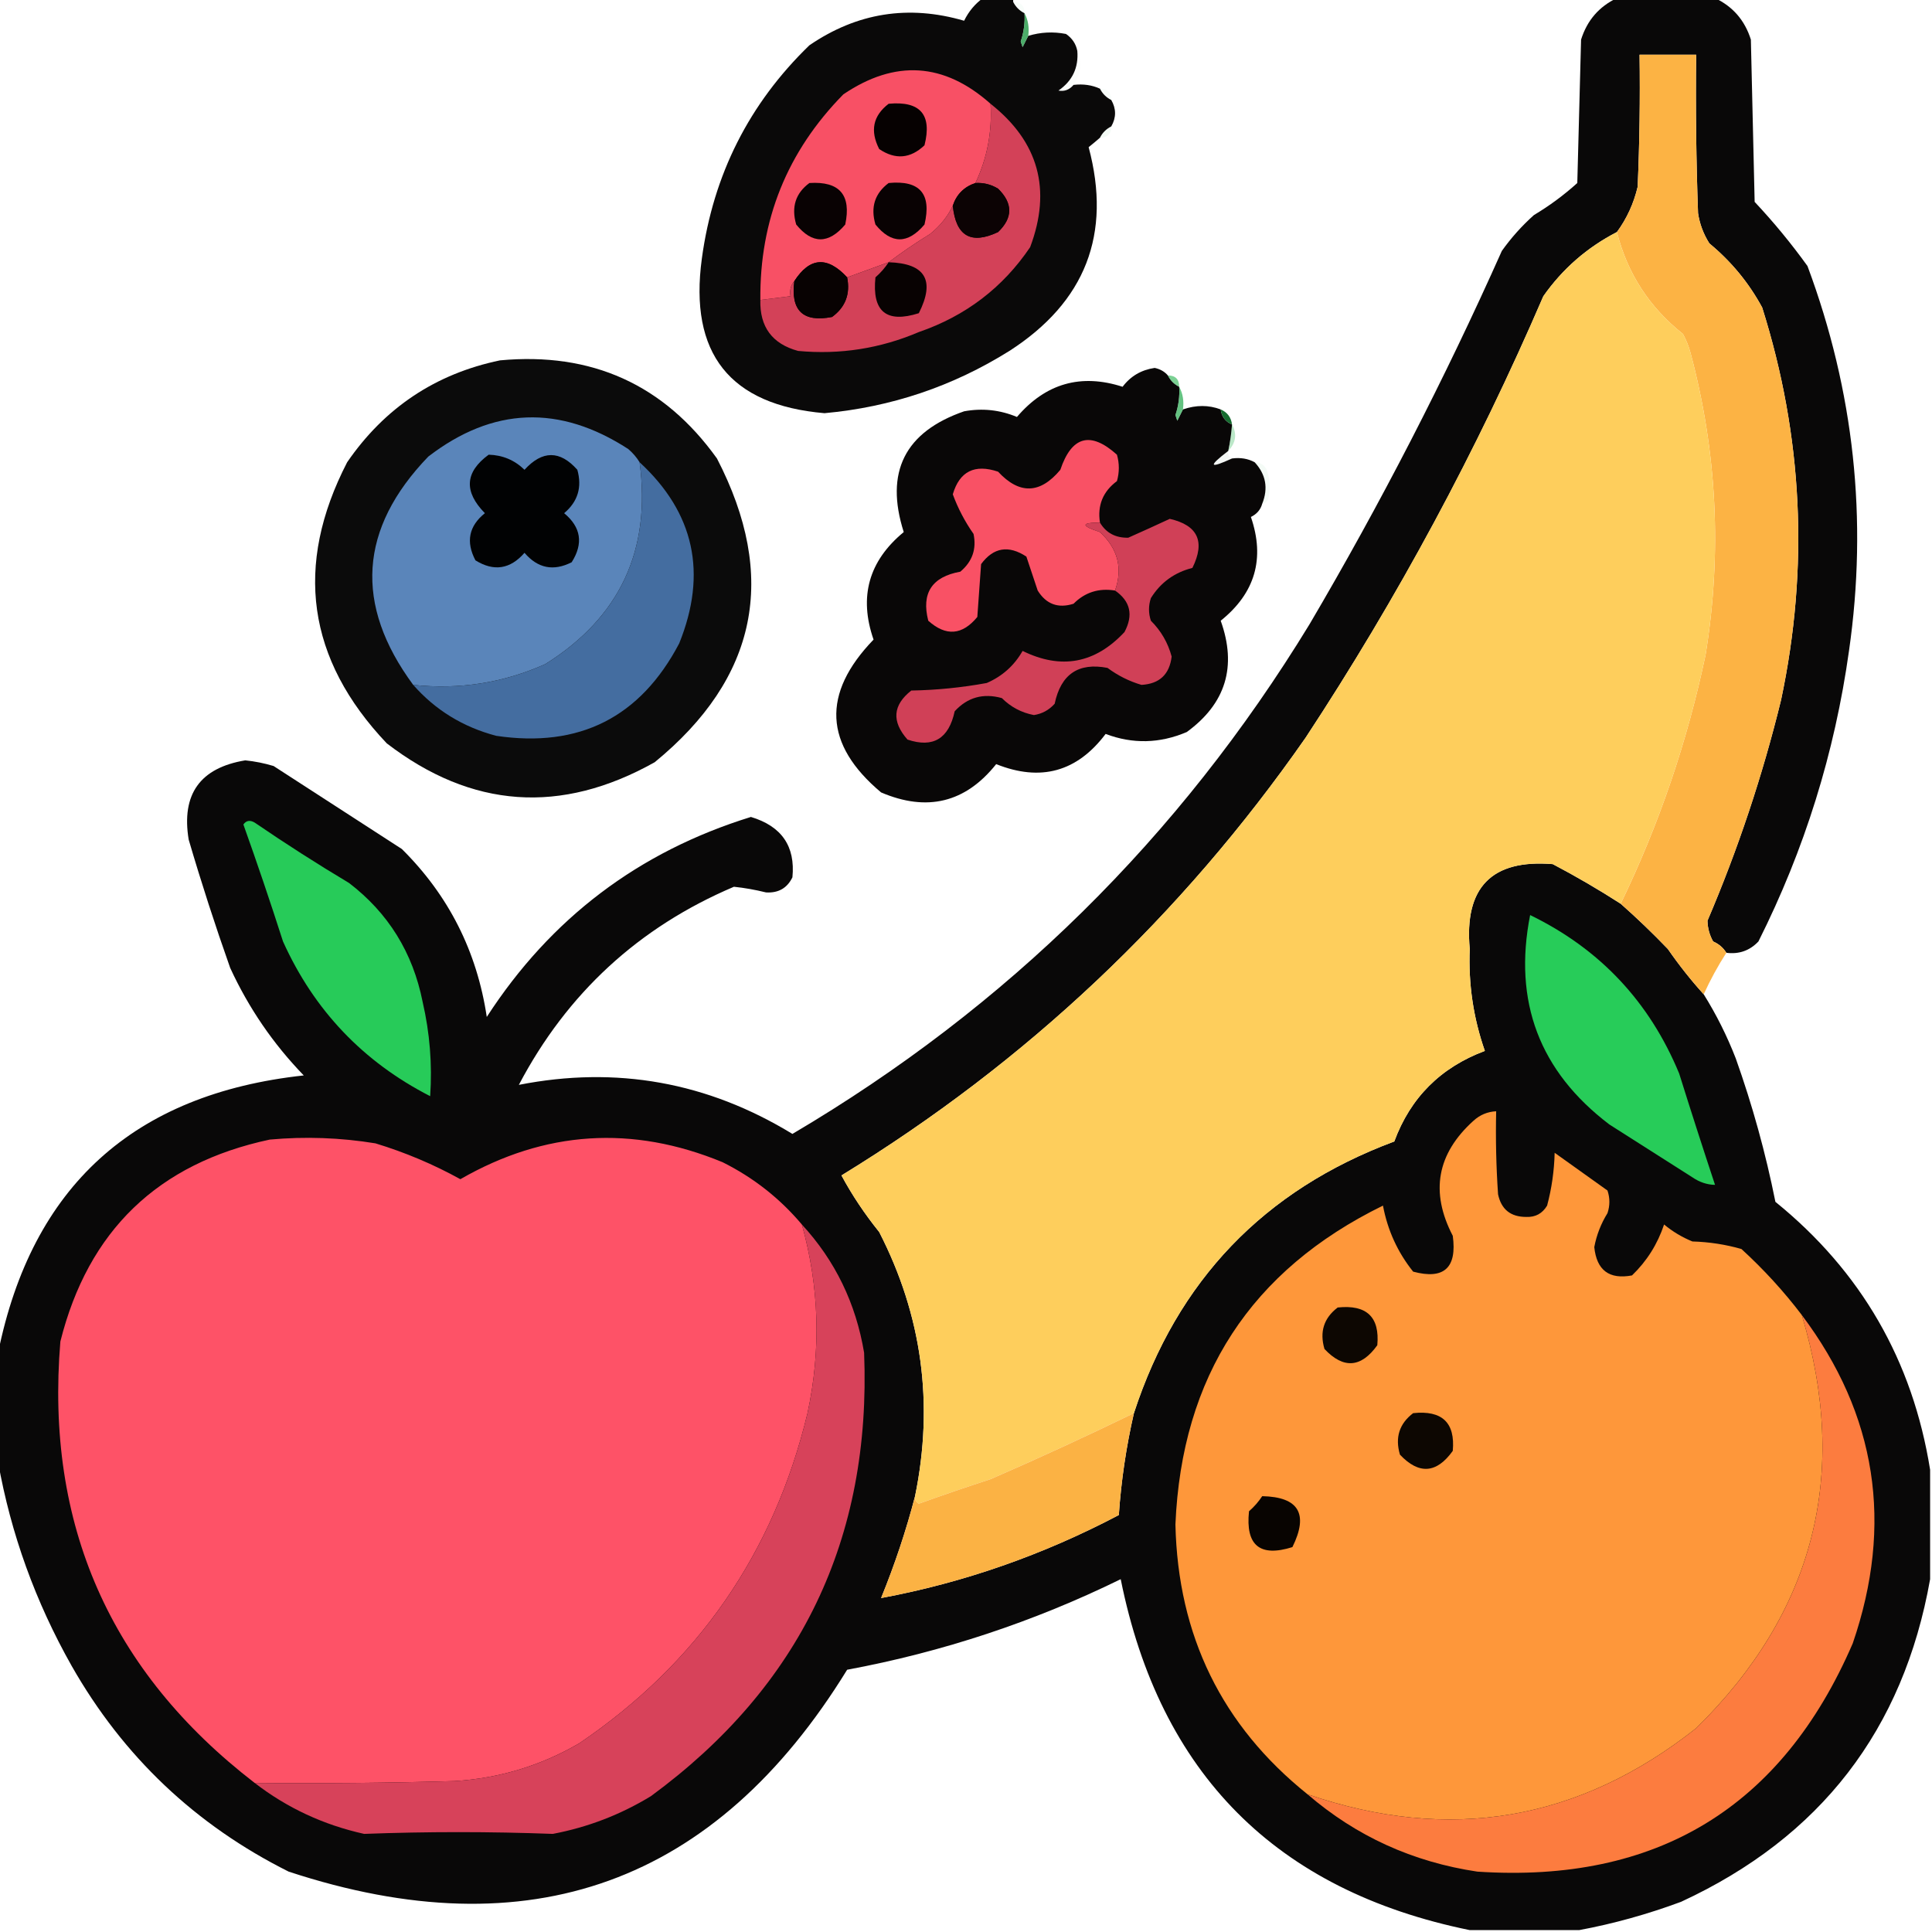 <?xml version="1.0" encoding="UTF-8"?>
<!DOCTYPE svg PUBLIC "-//W3C//DTD SVG 1.1//EN" "http://www.w3.org/Graphics/SVG/1.1/DTD/svg11.dtd">
<svg xmlns="http://www.w3.org/2000/svg" version="1.1" width="512px" height="512px" style="shape-rendering:geometricPrecision; text-rendering:geometricPrecision; image-rendering:optimizeQuality; fill-rule:evenodd; clip-rule:evenodd" xmlns:xlink="http://www.w3.org/1999/xlink">
<g><path style="opacity:0.964" fill="#020101" d="M 260.5,-0.5 C 263.167,-0.5 265.833,-0.5 268.5,-0.5C 268.5,-0.167 268.5,0.167 268.5,0.5C 269.167,1.833 270.167,2.833 271.5,3.5C 271.656,6.066 271.322,8.566 270.5,11C 270.667,11.5 270.833,12 271,12.5C 271.513,11.473 272.013,10.473 272.5,9.5C 275.779,8.508 279.112,8.341 282.5,9C 284.141,10.129 285.141,11.629 285.5,13.5C 285.858,17.95 284.192,21.45 280.5,24C 282.066,24.3 283.399,23.8 284.5,22.5C 287.059,22.198 289.393,22.532 291.5,23.5C 292.167,24.833 293.167,25.833 294.5,26.5C 295.833,28.833 295.833,31.167 294.5,33.5C 293.167,34.167 292.167,35.167 291.5,36.5C 290.571,37.315 289.571,38.148 288.5,39C 294.659,62.029 287.659,80.029 267.5,93C 252.479,102.396 236.145,107.896 218.5,109.5C 193.398,107.341 182.564,93.675 186,68.5C 189.018,46.297 198.518,27.463 214.5,12C 227.114,3.371 240.781,1.204 255.5,5.5C 256.72,3.019 258.386,1.019 260.5,-0.5 Z"/></g>
<g><path style="opacity:0.967" fill="#020100" d="M 428.5,-0.5 C 437.167,-0.5 445.833,-0.5 454.5,-0.5C 459.234,1.739 462.401,5.406 464,10.5C 464.333,24.833 464.667,39.167 465,53.5C 470.044,58.876 474.711,64.542 479,70.5C 491.349,103.653 495.016,137.653 490,172.5C 486.222,199.499 478.222,225.166 466,249.5C 463.695,251.93 460.862,252.93 457.5,252.5C 456.685,251.163 455.518,250.163 454,249.5C 453.042,247.801 452.542,245.967 452.5,244C 460.593,225.056 467.093,205.556 472,185.5C 479.444,150.348 477.777,115.681 467,81.5C 463.467,74.96 458.8,69.294 453,64.5C 451.438,62.043 450.438,59.376 450,56.5C 449.5,42.504 449.333,28.504 449.5,14.5C 444.5,14.5 439.5,14.5 434.5,14.5C 434.667,26.171 434.5,37.838 434,49.5C 432.957,53.916 431.124,57.916 428.5,61.5C 420.587,65.582 414.087,71.249 409,78.5C 391.336,119.508 370.336,158.508 346,195.5C 313.023,242.814 272.023,281.481 223,311.5C 225.769,316.654 229.102,321.654 233,326.5C 244.369,348.642 247.536,371.975 242.5,396.5C 240.144,405.568 237.144,414.568 233.5,423.5C 255.392,419.421 276.392,412.088 296.5,401.5C 297.126,392.382 298.46,383.382 300.5,374.5C 311.973,339.362 334.973,315.362 369.5,302.5C 373.78,290.887 381.78,282.887 393.5,278.5C 390.451,269.783 389.118,260.783 389.5,251.5C 387.992,235.175 395.326,227.675 411.5,229C 417.687,232.257 423.687,235.757 429.5,239.5C 433.771,243.269 437.938,247.269 442,251.5C 444.945,255.751 448.112,259.751 451.5,263.5C 454.847,268.861 457.681,274.528 460,280.5C 464.422,292.929 467.922,305.596 470.5,318.5C 493.203,336.9 506.869,360.567 511.5,389.5C 511.5,399.167 511.5,408.833 511.5,418.5C 504.428,458.419 482.428,486.919 445.5,504C 436.587,507.308 427.587,509.808 418.5,511.5C 408.833,511.5 399.167,511.5 389.5,511.5C 338.195,501.028 307.361,470.028 297,418.5C 273.943,429.797 249.776,437.797 224.5,442.5C 189.659,499.178 140.325,517.012 76.5,496C 51.824,483.657 32.657,465.491 19,441.5C 9.388,424.489 2.888,406.489 -0.5,387.5C -0.5,377.833 -0.5,368.167 -0.5,358.5C 8.441,314.403 35.441,289.903 80.5,285C 72.394,276.628 65.894,267.128 61,256.5C 57.026,245.273 53.359,233.94 50,222.5C 48.022,210.482 53.022,203.482 65,201.5C 67.547,201.762 70.047,202.262 72.5,203C 83.833,210.333 95.167,217.667 106.5,225C 118.89,237.279 126.39,252.113 129,269.5C 145.917,243.373 169.25,225.707 199,216.5C 207.145,218.947 210.811,224.28 210,232.5C 208.607,235.366 206.274,236.699 203,236.5C 200.129,235.791 197.295,235.291 194.5,235C 169.28,245.719 150.28,263.219 137.5,287.5C 163.312,282.426 187.479,286.759 210,300.5C 266.892,266.942 312.558,221.942 347,165.5C 365.817,133.534 382.817,100.534 398,66.5C 400.463,63.035 403.296,59.869 406.5,57C 410.639,54.521 414.472,51.687 418,48.5C 418.333,35.833 418.667,23.167 419,10.5C 420.599,5.406 423.766,1.739 428.5,-0.5 Z"/></g>
<g><path style="opacity:0.031" fill="#20a94b" d="M 268.5,0.5 C 270.5,0.5 271.5,1.5 271.5,3.5C 270.167,2.833 269.167,1.833 268.5,0.5 Z"/></g>
<g><path style="opacity:0.784" fill="#1d9642" d="M 271.5,3.5 C 272.461,5.265 272.795,7.265 272.5,9.5C 272.013,10.473 271.513,11.473 271,12.5C 270.833,12 270.667,11.5 270.5,11C 271.322,8.566 271.656,6.066 271.5,3.5 Z"/></g>
<g><path style="opacity:1" fill="#fcb344" d="M 457.5,252.5 C 455.25,255.999 453.25,259.665 451.5,263.5C 448.112,259.751 444.945,255.751 442,251.5C 437.938,247.269 433.771,243.269 429.5,239.5C 439.681,218.458 447.181,196.458 452,173.5C 456.377,146.518 455.044,119.851 448,93.5C 447.529,91.754 446.862,90.087 446,88.5C 437.098,81.443 431.265,72.443 428.5,61.5C 431.124,57.916 432.957,53.916 434,49.5C 434.5,37.838 434.667,26.171 434.5,14.5C 439.5,14.5 444.5,14.5 449.5,14.5C 449.333,28.504 449.5,42.504 450,56.5C 450.438,59.376 451.438,62.043 453,64.5C 458.8,69.294 463.467,74.96 467,81.5C 477.777,115.681 479.444,150.348 472,185.5C 467.093,205.556 460.593,225.056 452.5,244C 452.542,245.967 453.042,247.801 454,249.5C 455.518,250.163 456.685,251.163 457.5,252.5 Z"/></g>
<g><path style="opacity:1" fill="#f85065" d="M 262.5,27.5 C 262.955,34.888 261.622,41.888 258.5,48.5C 255.5,49.5 253.5,51.5 252.5,54.5C 251.153,57.366 249.153,59.866 246.5,62C 242.655,64.363 238.989,66.863 235.5,69.5C 231.833,70.833 228.167,72.167 224.5,73.5C 219.25,67.827 214.584,68.16 210.5,74.5C 209.566,75.568 209.232,76.901 209.5,78.5C 206.833,78.833 204.167,79.167 201.5,79.5C 201.291,58.295 208.624,40.129 223.5,25C 237.21,15.727 250.21,16.56 262.5,27.5 Z"/></g>
<g><path style="opacity:0.016" fill="#249e42" d="M 285.5,13.5 C 286.832,16.551 286.499,19.551 284.5,22.5C 283.399,23.8 282.066,24.3 280.5,24C 284.192,21.45 285.858,17.95 285.5,13.5 Z"/></g>
<g><path style="opacity:0.031" fill="#20ad4d" d="M 291.5,23.5 C 293.5,23.5 294.5,24.5 294.5,26.5C 293.167,25.833 292.167,24.833 291.5,23.5 Z"/></g>
<g><path style="opacity:1" fill="#060101" d="M 235.5,27.5 C 243.885,26.716 247.051,30.383 245,38.5C 241.269,42.05 237.269,42.383 233,39.5C 230.523,34.669 231.356,30.669 235.5,27.5 Z"/></g>
<g><path style="opacity:1" fill="#d34158" d="M 262.5,27.5 C 275.24,37.56 278.74,50.227 273,65.5C 265.751,76.227 255.918,83.727 243.5,88C 233.261,92.368 222.594,94.034 211.5,93C 204.648,91.135 201.314,86.635 201.5,79.5C 204.167,79.167 206.833,78.833 209.5,78.5C 209.232,76.901 209.566,75.568 210.5,74.5C 209.495,82.33 212.828,85.496 220.5,84C 224.048,81.409 225.382,77.909 224.5,73.5C 228.167,72.167 231.833,70.833 235.5,69.5C 238.989,66.863 242.655,64.363 246.5,62C 249.153,59.866 251.153,57.366 252.5,54.5C 253.307,62.566 257.307,64.899 264.5,61.5C 268.446,57.706 268.446,53.873 264.5,50C 262.655,48.872 260.655,48.372 258.5,48.5C 261.622,41.888 262.955,34.888 262.5,27.5 Z"/></g>
<g><path style="opacity:0.051" fill="#1eaa4b" d="M 294.5,33.5 C 294.5,35.5 293.5,36.5 291.5,36.5C 292.167,35.167 293.167,34.167 294.5,33.5 Z"/></g>
<g><path style="opacity:1" fill="#090203" d="M 214.5,48.5 C 222.489,47.989 225.655,51.656 224,59.5C 219.585,64.726 215.251,64.726 211,59.5C 209.663,54.872 210.83,51.205 214.5,48.5 Z"/></g>
<g><path style="opacity:1" fill="#090203" d="M 235.5,48.5 C 243.775,47.706 246.942,51.373 245,59.5C 240.585,64.726 236.251,64.726 232,59.5C 230.663,54.916 231.829,51.249 235.5,48.5 Z"/></g>
<g><path style="opacity:1" fill="#0c0304" d="M 258.5,48.5 C 260.655,48.372 262.655,48.872 264.5,50C 268.446,53.873 268.446,57.706 264.5,61.5C 257.307,64.899 253.307,62.566 252.5,54.5C 253.5,51.5 255.5,49.5 258.5,48.5 Z"/></g>
<g><path style="opacity:1" fill="#fece5c" d="M 428.5,61.5 C 431.265,72.443 437.098,81.443 446,88.5C 446.862,90.087 447.529,91.754 448,93.5C 455.044,119.851 456.377,146.518 452,173.5C 447.181,196.458 439.681,218.458 429.5,239.5C 423.687,235.757 417.687,232.257 411.5,229C 395.326,227.675 387.992,235.175 389.5,251.5C 389.118,260.783 390.451,269.783 393.5,278.5C 381.78,282.887 373.78,290.887 369.5,302.5C 334.973,315.362 311.973,339.362 300.5,374.5C 288.005,380.579 275.339,386.412 262.5,392C 256.129,394.068 249.796,396.235 243.5,398.5C 242.702,398.043 242.369,397.376 242.5,396.5C 247.536,371.975 244.369,348.642 233,326.5C 229.102,321.654 225.769,316.654 223,311.5C 272.023,281.481 313.023,242.814 346,195.5C 370.336,158.508 391.336,119.508 409,78.5C 414.087,71.249 420.587,65.582 428.5,61.5 Z"/></g>
<g><path style="opacity:1" fill="#080202" d="M 224.5,73.5 C 225.382,77.909 224.048,81.409 220.5,84C 212.828,85.496 209.495,82.33 210.5,74.5C 214.584,68.16 219.25,67.827 224.5,73.5 Z"/></g>
<g><path style="opacity:1" fill="#080202" d="M 235.5,69.5 C 245.23,69.791 247.896,74.291 243.5,83C 234.894,85.732 231.061,82.566 232,73.5C 233.376,72.295 234.542,70.962 235.5,69.5 Z"/></g>
<g><path style="opacity:0.954" fill="#000001" d="M 132.5,95.5 C 156.799,93.239 175.965,101.906 190,121.5C 206.237,152.864 200.737,179.698 173.5,202C 148.663,215.935 124.997,214.269 102.5,197C 81.371,174.719 77.871,149.885 92,122.5C 101.927,108.061 115.427,99.061 132.5,95.5 Z"/></g>
<g><path style="opacity:0.97" fill="#030101" d="M 309.5,99.5 C 310.167,100.833 311.167,101.833 312.5,102.5C 312.656,105.066 312.322,107.566 311.5,110C 311.667,110.5 311.833,111 312,111.5C 312.513,110.473 313.013,109.473 313.5,108.5C 316.969,107.3 320.302,107.3 323.5,108.5C 323.738,110.404 324.738,111.738 326.5,112.5C 326.326,114.861 325.993,117.194 325.5,119.5C 320.095,123.623 320.428,124.289 326.5,121.5C 328.735,121.205 330.735,121.539 332.5,122.5C 335.478,125.726 336.145,129.392 334.5,133.5C 334.063,135.074 333.063,136.241 331.5,137C 335.286,148.022 332.619,157.189 323.5,164.5C 327.847,176.622 324.847,186.455 314.5,194C 307.348,197.049 300.181,197.216 293,194.5C 285.436,204.553 275.769,207.219 264,202.5C 255.862,212.71 245.695,215.21 233.5,210C 218.364,197.308 217.697,183.808 231.5,169.5C 227.558,158.158 230.224,148.658 239.5,141C 234.437,125.126 239.77,114.459 255.5,109C 260.327,108.116 264.994,108.616 269.5,110.5C 277.114,101.598 286.448,98.931 297.5,102.5C 299.604,99.694 302.437,98.028 306,97.5C 307.459,97.808 308.626,98.475 309.5,99.5 Z"/></g>
<g><path style="opacity:0.588" fill="#20b048" d="M 309.5,99.5 C 311.5,99.5 312.5,100.5 312.5,102.5C 311.167,101.833 310.167,100.833 309.5,99.5 Z"/></g>
<g><path style="opacity:0.686" fill="#1ea648" d="M 312.5,102.5 C 313.461,104.265 313.795,106.265 313.5,108.5C 313.013,109.473 312.513,110.473 312,111.5C 311.833,111 311.667,110.5 311.5,110C 312.322,107.566 312.656,105.066 312.5,102.5 Z"/></g>
<g><path style="opacity:1" fill="#166c30" d="M 323.5,108.5 C 325.262,109.262 326.262,110.596 326.5,112.5C 324.738,111.738 323.738,110.404 323.5,108.5 Z"/></g>
<g><path style="opacity:1" fill="#5a85ba" d="M 169.5,122.5 C 172.605,145.785 164.272,163.619 144.5,176C 133.361,180.977 121.694,182.81 109.5,181.5C 93.813,160.222 95.146,140.056 113.5,121C 130.611,107.842 148.277,107.175 166.5,119C 167.71,120.039 168.71,121.206 169.5,122.5 Z"/></g>
<g><path style="opacity:0.306" fill="#23b34e" d="M 326.5,112.5 C 327.867,115.012 327.534,117.345 325.5,119.5C 325.993,117.194 326.326,114.861 326.5,112.5 Z"/></g>
<g><path style="opacity:1" fill="#f95165" d="M 291.5,138.5 C 286.408,138.497 286.408,139.33 291.5,141C 296.254,145.42 297.587,150.587 295.5,156.5C 291.181,155.799 287.514,156.966 284.5,160C 280.418,161.293 277.251,160.126 275,156.5C 274,153.5 273,150.5 272,147.5C 267.267,144.4 263.267,145.066 260,149.5C 259.667,154.167 259.333,158.833 259,163.5C 255.011,168.356 250.678,168.689 246,164.5C 244.132,157.187 246.965,152.854 254.5,151.5C 257.669,148.836 258.835,145.503 258,141.5C 255.699,138.212 253.866,134.712 252.5,131C 254.291,124.91 258.291,122.91 264.5,125C 270.154,131.089 275.654,130.922 281,124.5C 284.016,115.548 289.016,114.214 296,120.5C 296.667,122.833 296.667,125.167 296,127.5C 292.293,130.25 290.793,133.916 291.5,138.5 Z"/></g>
<g><path style="opacity:1" fill="#010203" d="M 129.5,120.5 C 133.198,120.6 136.365,121.933 139,124.5C 143.729,119.308 148.396,119.308 153,124.5C 154.297,129.117 153.13,132.95 149.5,136C 153.982,139.705 154.649,144.038 151.5,149C 146.676,151.446 142.509,150.613 139,146.5C 135.21,150.854 130.877,151.521 126,148.5C 123.413,143.587 124.247,139.42 128.5,136C 122.873,130.274 123.206,125.108 129.5,120.5 Z"/></g>
<g><path style="opacity:0.047" fill="#0a4e24" d="M 325.5,119.5 C 325.328,120.492 325.662,121.158 326.5,121.5C 320.428,124.289 320.095,123.623 325.5,119.5 Z"/></g>
<g><path style="opacity:0.047" fill="#21ab4a" d="M 332.5,122.5 C 334.411,122.574 335.578,123.574 336,125.5C 336.667,127.833 336.667,130.167 336,132.5C 335.617,133.056 335.117,133.389 334.5,133.5C 336.145,129.392 335.478,125.726 332.5,122.5 Z"/></g>
<g><path style="opacity:1" fill="#446da0" d="M 169.5,122.5 C 184.01,135.891 187.51,151.891 180,170.5C 169.699,190.107 153.533,198.274 131.5,195C 122.713,192.682 115.379,188.182 109.5,181.5C 121.694,182.81 133.361,180.977 144.5,176C 164.272,163.619 172.605,145.785 169.5,122.5 Z"/></g>
<g><path style="opacity:1" fill="#d04057" d="M 295.5,156.5 C 297.587,150.587 296.254,145.42 291.5,141C 286.408,139.33 286.408,138.497 291.5,138.5C 293.134,141.237 295.634,142.57 299,142.5C 302.636,140.89 306.303,139.223 310,137.5C 317.451,139.203 319.451,143.536 316,150.5C 311.228,151.713 307.561,154.379 305,158.5C 304.333,160.5 304.333,162.5 305,164.5C 307.694,167.188 309.527,170.355 310.5,174C 309.933,178.734 307.266,181.234 302.5,181.5C 299.274,180.554 296.274,179.054 293.5,177C 285.804,175.509 281.138,178.676 279.5,186.5C 278.008,188.166 276.175,189.166 274,189.5C 270.704,188.87 267.87,187.37 265.5,185C 260.563,183.631 256.396,184.797 253,188.5C 251.442,195.772 247.275,198.272 240.5,196C 236.251,191.199 236.584,186.866 241.5,183C 248.246,182.879 254.913,182.212 261.5,181C 265.612,179.221 268.778,176.388 271,172.5C 281.203,177.513 290.203,175.846 298,167.5C 300.4,162.99 299.567,159.323 295.5,156.5 Z"/></g>
<g><path style="opacity:1" fill="#27cb59" d="M 64.5,218.5 C 65.251,217.427 66.251,217.26 67.5,218C 75.664,223.583 83.997,228.916 92.5,234C 102.91,241.969 109.41,252.469 112,265.5C 113.906,273.747 114.573,282.08 114,290.5C 96.221,281.388 83.221,267.721 75,249.5C 71.634,238.999 68.134,228.665 64.5,218.5 Z"/></g>
<g><path style="opacity:1" fill="#27cc59" d="M 405.5,242.5 C 423.961,251.463 437.128,265.463 445,284.5C 448.095,294.386 451.261,304.219 454.5,314C 452.402,313.968 450.402,313.301 448.5,312C 441.167,307.333 433.833,302.667 426.5,298C 407.977,283.938 400.977,265.438 405.5,242.5 Z"/></g>
<g><path style="opacity:1" fill="#fe973a" d="M 477.5,348.5 C 490.164,390.698 480.83,427.198 449.5,458C 418.406,482.584 384.072,488.418 346.5,475.5C 323.826,457.314 312.159,433.481 311.5,404C 313.162,364.813 331.495,336.646 366.5,319.5C 367.731,326.041 370.397,331.875 374.5,337C 382.66,339.178 386.16,336.011 385,327.5C 378.962,315.909 380.796,305.742 390.5,297C 392.217,295.441 394.217,294.608 396.5,294.5C 396.334,301.841 396.5,309.174 397,316.5C 397.849,320.512 400.349,322.512 404.5,322.5C 406.912,322.594 408.745,321.594 410,319.5C 411.215,314.949 411.881,310.282 412,305.5C 416.667,308.833 421.333,312.167 426,315.5C 426.667,317.5 426.667,319.5 426,321.5C 424.266,324.298 423.099,327.298 422.5,330.5C 423.129,336.631 426.462,339.131 432.5,338C 436.434,334.207 439.267,329.707 441,324.5C 443.251,326.377 445.751,327.877 448.5,329C 452.951,329.13 457.284,329.796 461.5,331C 467.409,336.404 472.742,342.237 477.5,348.5 Z"/></g>
<g><path style="opacity:1" fill="#fe5267" d="M 212.5,324.5 C 217.125,341.009 217.625,357.676 214,374.5C 205.067,411.565 184.9,440.732 153.5,462C 143.296,467.934 132.296,471.267 120.5,472C 102.836,472.5 85.17,472.667 67.5,472.5C 29.141,442.954 11.975,403.954 16,355.5C 23.36,326.14 41.86,308.307 71.5,302C 80.886,301.147 90.219,301.481 99.5,303C 107.397,305.404 114.897,308.571 122,312.5C 144.395,299.613 167.562,298.113 191.5,308C 199.659,312.073 206.659,317.573 212.5,324.5 Z"/></g>
<g><path style="opacity:1" fill="#d7425a" d="M 212.5,324.5 C 221.318,334.062 226.818,345.395 229,358.5C 230.944,407.776 212.111,446.942 172.5,476C 164.448,480.907 155.782,484.24 146.5,486C 129.832,485.378 113.165,485.378 96.5,486C 85.739,483.616 76.072,479.116 67.5,472.5C 85.17,472.667 102.836,472.5 120.5,472C 132.296,471.267 143.296,467.934 153.5,462C 184.9,440.732 205.067,411.565 214,374.5C 217.625,357.676 217.125,341.009 212.5,324.5 Z"/></g>
<g><path style="opacity:1" fill="#0d0702" d="M 354.5,346.5 C 362.183,345.686 365.683,349.019 365,356.5C 360.701,362.496 356.034,362.829 351,357.5C 349.662,352.96 350.829,349.293 354.5,346.5 Z"/></g>
<g><path style="opacity:1" fill="#fc7c3f" d="M 477.5,348.5 C 497.343,374.905 501.843,403.905 491,435.5C 472.224,478.985 439.057,499.152 391.5,496C 374.398,493.444 359.398,486.61 346.5,475.5C 384.072,488.418 418.406,482.584 449.5,458C 480.83,427.198 490.164,390.698 477.5,348.5 Z"/></g>
<g><path style="opacity:1" fill="#fbb244" d="M 300.5,374.5 C 298.46,383.382 297.126,392.382 296.5,401.5C 276.392,412.088 255.392,419.421 233.5,423.5C 237.144,414.568 240.144,405.568 242.5,396.5C 242.369,397.376 242.702,398.043 243.5,398.5C 249.796,396.235 256.129,394.068 262.5,392C 275.339,386.412 288.005,380.579 300.5,374.5 Z"/></g>
<g><path style="opacity:1" fill="#0d0702" d="M 374.5,374.5 C 382.183,373.686 385.683,377.019 385,384.5C 380.701,390.496 376.034,390.829 371,385.5C 369.662,380.96 370.829,377.293 374.5,374.5 Z"/></g>
<g><path style="opacity:1" fill="#080401" d="M 334.5,396.5 C 344.188,396.699 346.854,401.199 342.5,410C 333.876,412.713 330.043,409.546 331,400.5C 332.376,399.295 333.542,397.962 334.5,396.5 Z"/></g>
</svg>
